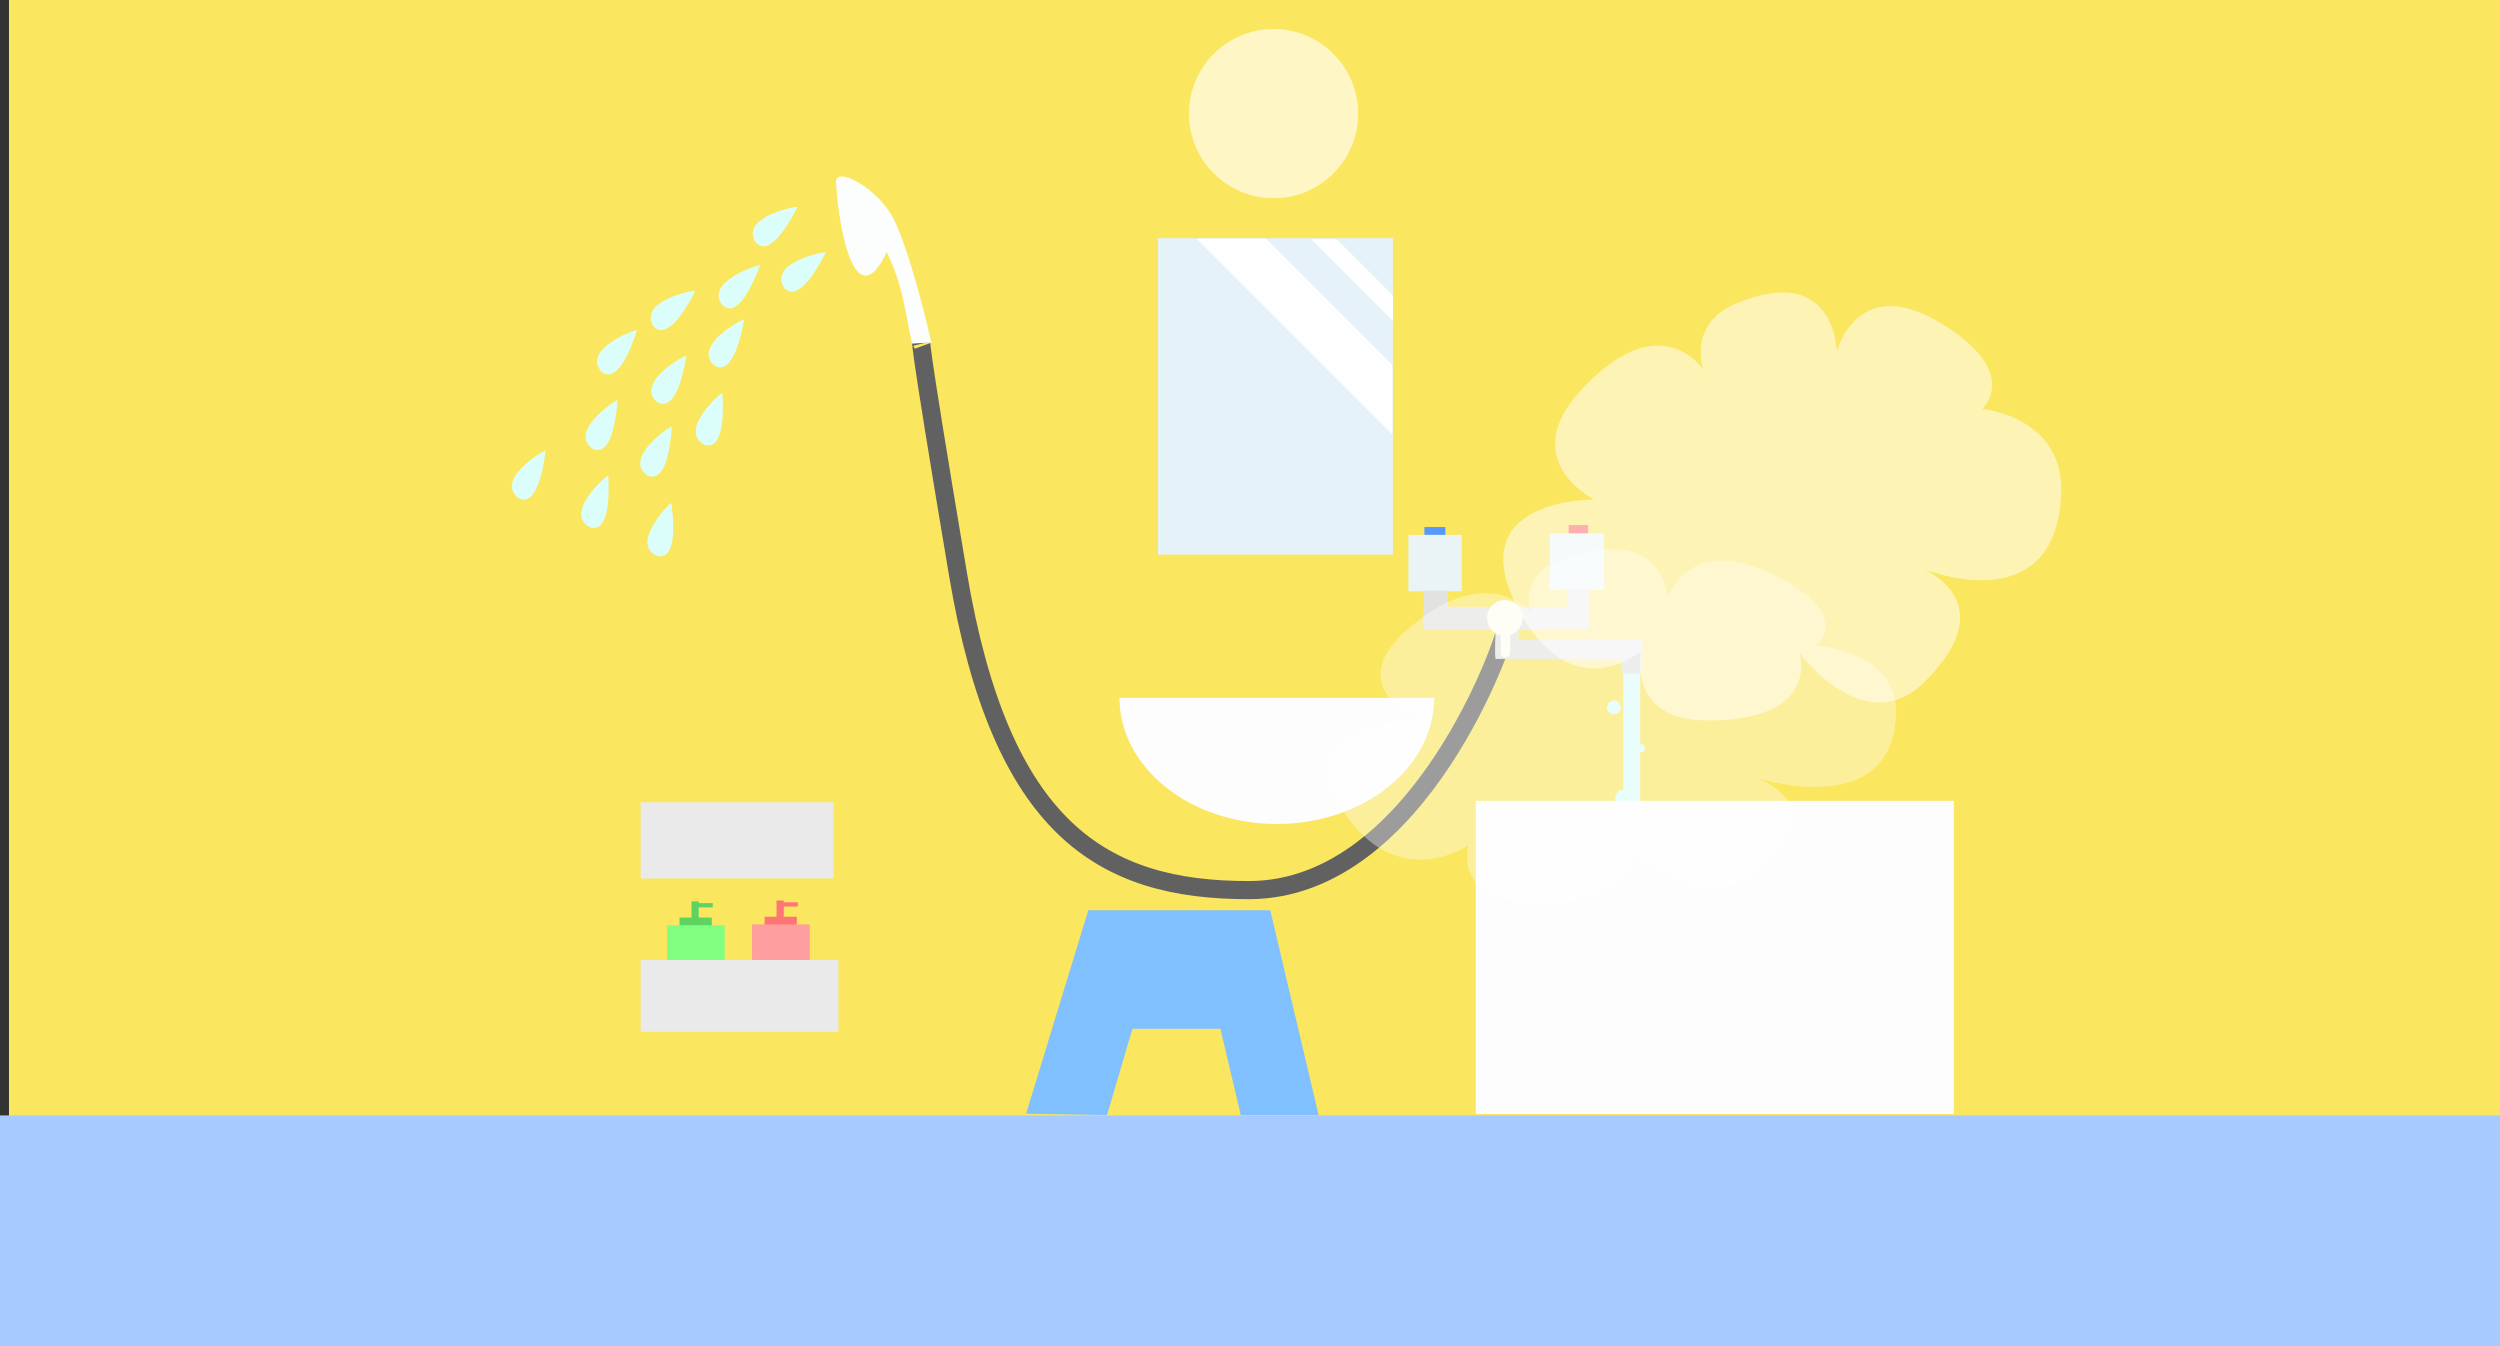 <?xml version="1.0" encoding="UTF-8" standalone="no"?>
<!-- Created with Inkscape (http://www.inkscape.org/) -->

<svg
   xmlns:dc="http://purl.org/dc/elements/1.1/"
   xmlns:cc="http://creativecommons.org/ns#"
   xmlns:rdf="http://www.w3.org/1999/02/22-rdf-syntax-ns#"
   xmlns:svg="http://www.w3.org/2000/svg"
   xmlns="http://www.w3.org/2000/svg"
   xmlns:sodipodi="http://sodipodi.sourceforge.net/DTD/sodipodi-0.dtd"
   xmlns:inkscape="http://www.inkscape.org/namespaces/inkscape"
   width="1300"
   height="700"
   id="svg4533"
   version="1.1"
   inkscape:version="0.48.5 r10040"
   sodipodi:docname="bathroom.svg.2015_03_02_07_24_11.0.svg"
   inkscape:export-filename="C:\Users\nakayama.akito\workspace_jv11\2014HEW\images\bathroom_bg.png"
   inkscape:export-xdpi="90"
   inkscape:export-ydpi="90">
  <rect width="100%" height="100%" fill="#333333" stroke="none"/>
  <defs
     id="defs4535" />
  <sodipodi:namedview
     id="base"
     pagecolor="#ffffff"
     bordercolor="#666666"
     borderopacity="1.0"
     inkscape:pageopacity="0.0"
     inkscape:pageshadow="2"
     inkscape:zoom="0.9899495"
     inkscape:cx="655.06808"
     inkscape:cy="408.70265"
     inkscape:document-units="px"
     inkscape:current-layer="layer1"
     showgrid="false"
     inkscape:window-width="1303"
     inkscape:window-height="745"
     inkscape:window-x="55"
     inkscape:window-y="-8"
     inkscape:window-maximized="1" />
  <g
     inkscape:label="レイヤー 1"
     inkscape:groupmode="layer"
     id="layer1"
     transform="translate(0,-352.362)">
    <rect
       style="fill:#fae65f;fill-opacity:1;stroke:none"
       id="rect4563"
       width="1322.485"
       height="699.225"
       x="-1327.157"
       y="351.892"
       transform="scale(-1,1)"
       inkscape:export-filename="C:\Users\nakayama.akito\workspace_jv11\2014HEW\images\bathroom_anime02.png"
       inkscape:export-xdpi="90"
       inkscape:export-ydpi="90" />
    <rect
       style="fill:#a8cbff;fill-opacity:1;stroke:none"
       id="rect4541"
       width="982.857"
       height="97.143"
       x="-82.612"
       y="962.058" />
    <rect
       style="fill:#dcfefb;fill-opacity:1;stroke:none"
       id="rect3452"
       width="8.77"
       height="75"
       x="844.112"
       y="700.576"
       inkscape:export-filename="C:\Users\nakayama.akito\workspace_jv11\2014HEW\images\bathroom_anime11.png"
       inkscape:export-xdpi="90"
       inkscape:export-ydpi="90" />
    <path
       sodipodi:type="arc"
       style="fill:#dcfefb;fill-opacity:1;stroke:none"
       id="path4238"
       sodipodi:cx="844.10712"
       sodipodi:cy="414.82144"
       sodipodi:rx="4.1071429"
       sodipodi:ry="4.1071429"
       d="m 848.214,414.821 a 4.107,4.107 0 1 1 -8.214,0 4.107,4.107 0 1 1 8.214,0 z"
       transform="translate(0,352.362)"
       inkscape:export-filename="C:\Users\nakayama.akito\workspace_jv11\2014HEW\images\bathroom_anime12.png"
       inkscape:export-xdpi="90"
       inkscape:export-ydpi="90" />
    <path
       style="fill:#fefdfe;fill-opacity:1;stroke:none"
       d="m 767.414,768.794 248.571,0 0,162.857 -248.571,0 z"
       id="rect4547"
       inkscape:connector-curvature="0" />
    <rect
       style="fill:#eaeaea;fill-opacity:1;stroke:none"
       id="rect4553"
       width="100.348"
       height="39.604"
       x="333.128"
       y="769.559"
       inkscape:export-filename="C:\Users\nakayama.akito\workspace_jv11\2014HEW\images\bathroom_03.png"
       inkscape:export-xdpi="90"
       inkscape:export-ydpi="90" />
    <g
       id="g3813"
       style="fill:#5fd35f"
       inkscape:export-filename="C:\Users\nakayama.akito\workspace_jv11\2014HEW\images\bathroom_03.png"
       inkscape:export-xdpi="90"
       inkscape:export-ydpi="90">
      <rect
         y="829.505"
         x="353.35"
         height="6.964"
         width="16.786"
         id="rect3805"
         style="fill:#5fd35f;fill-opacity:1;stroke:none" />
      <rect
         y="821.056"
         x="359.578"
         height="10.235"
         width="3.75"
         id="rect3809"
         style="fill:#5fd35f;fill-opacity:1;stroke:none" />
      <rect
         y="821.986"
         x="361.742"
         height="2.217"
         width="8.902"
         id="rect3811"
         style="fill:#5fd35f;fill-opacity:1;stroke:none" />
    </g>
    <rect
       style="fill:#80ff80;fill-opacity:1;stroke:none"
       id="rect3801"
       width="30"
       height="50"
       x="346.857"
       y="833.505"
       inkscape:export-filename="C:\Users\nakayama.akito\workspace_jv11\2014HEW\images\bathroom_03.png"
       inkscape:export-xdpi="90"
       inkscape:export-ydpi="90" />
    <g
       transform="translate(44.224,-0.434)"
       id="g3813-7"
       style="fill:#ff7575;fill-opacity:1"
       inkscape:export-filename="C:\Users\nakayama.akito\workspace_jv11\2014HEW\images\bathroom_03.png"
       inkscape:export-xdpi="90"
       inkscape:export-ydpi="90">
      <rect
         y="829.505"
         x="353.35"
         height="6.964"
         width="16.786"
         id="rect3805-4"
         style="fill:#ff7575;fill-opacity:1;stroke:none" />
      <rect
         y="821.056"
         x="359.578"
         height="10.235"
         width="3.75"
         id="rect3809-0"
         style="fill:#ff7575;fill-opacity:1;stroke:none" />
      <rect
         y="821.986"
         x="361.742"
         height="2.217"
         width="8.902"
         id="rect3811-9"
         style="fill:#ff7575;fill-opacity:1;stroke:none" />
    </g>
    <rect
       style="fill:#ff9e9e;fill-opacity:1;stroke:none"
       id="rect3801-4"
       width="30"
       height="50"
       x="391.081"
       y="833.071"
       inkscape:export-filename="C:\Users\nakayama.akito\workspace_jv11\2014HEW\images\bathroom_03.png"
       inkscape:export-xdpi="90"
       inkscape:export-ydpi="90" />
    <rect
       style="fill:#eaeaea;fill-opacity:1;stroke:none"
       id="rect4555"
       width="102.857"
       height="37.341"
       x="333.128"
       y="851.555"
       inkscape:export-filename="C:\Users\nakayama.akito\workspace_jv11\2014HEW\images\bathroom_03.png"
       inkscape:export-xdpi="90"
       inkscape:export-ydpi="90" />
    <path
       style="fill:#81c0ff;fill-opacity:1;stroke:none"
       d="m 533.559,931.512 32.368,-105.82 94.615,0 25.145,106.534 -40.494,0 -10.564,-44.895 -45.776,0 -13.205,44.895 z"
       id="path4559"
       inkscape:connector-curvature="0" />
    <path
       sodipodi:type="arc"
       style="fill:#fef6c5;fill-opacity:1;stroke:none"
       id="path4561"
       sodipodi:cx="463.66"
       sodipodi:cy="157.54808"
       sodipodi:rx="51.51778"
       sodipodi:ry="51.51778"
       d="m 515.178,157.548 c 0,28.452 -23.065,51.518 -51.518,51.518 -28.452,0 -51.518,-23.065 -51.518,-51.518 0,-28.452 23.065,-51.518 51.518,-51.518 28.452,0 51.518,23.065 51.518,51.518 z"
       transform="matrix(0.854,0,0,0.854,266.297,276.906)"
       inkscape:export-filename="C:\Users\nakayama.akito\workspace_jv11\2014HEW\images\bathroom_04.png"
       inkscape:export-xdpi="90"
       inkscape:export-ydpi="90" />
    <rect
       style="fill:#e6f2f9;fill-opacity:1;stroke:none"
       id="rect3012-9"
       width="122.134"
       height="164.541"
       x="602.173"
       y="476.216"
       inkscape:export-filename="C:\Users\nakayama.akito\workspace_jv11\2014HEW\images\bathroom_07.png"
       inkscape:export-xdpi="90"
       inkscape:export-ydpi="90" />
    <path
       style="fill:#ffffff;fill-opacity:1;stroke:none"
       d="m 622.281,476.503 101.726,101.726 0,-36.051 -65.674,-65.674 -36.051,0 z"
       id="rect3012-0"
       inkscape:connector-curvature="0" />
    <path
       style="fill:#ffffff;fill-opacity:1;stroke:none"
       d="m 681.921,476.765 42.401,42.427 0,-13.145 -29.256,-29.282 -13.145,0 z"
       id="rect3012"
       inkscape:connector-curvature="0" />
    <rect
       y="932.384"
       x="-82.612"
       height="126.816"
       width="1425.304"
       id="rect4958"
       style="fill:#a8cbff;fill-opacity:1;stroke:none" />
    <path
       sodipodi:type="arc"
       style="fill:#fefdfe;fill-opacity:1;stroke:none"
       id="path4996"
       sodipodi:cx="673.77173"
       sodipodi:cy="440.39081"
       sodipodi:rx="81.822357"
       sodipodi:ry="81.822357"
       d="m 755.594,440.391 c 0,45.189 -36.633,81.822 -81.822,81.822 -45.189,0 -81.822,-36.633 -81.822,-81.822 0,0 0,0 0,-10e-6"
       transform="matrix(1,0,0,0.802,-9.816,362.011)"
       sodipodi:start="0"
       sodipodi:end="3.1415927"
       sodipodi:open="true"
       inkscape:export-filename="C:\Users\nakayama.akito\workspace_jv11\2014HEW\images\bathroom_08.png"
       inkscape:export-xdpi="90"
       inkscape:export-ydpi="90" />
    <rect
       style="fill:#ff5555;fill-opacity:1;stroke:none"
       id="rect3013"
       width="10.102"
       height="13.298"
       x="815.698"
       y="625.407"
       inkscape:export-filename="C:\Users\nakayama.akito\workspace_jv11\2014HEW\images\bathroom_05.png"
       inkscape:export-xdpi="90"
       inkscape:export-ydpi="90" />
    <rect
       style="fill:#eaf4f5;fill-opacity:1;stroke:none"
       id="rect5022"
       width="28.278"
       height="29.389"
       x="805.897"
       y="629.698"
       inkscape:export-filename="C:\Users\nakayama.akito\workspace_jv11\2014HEW\images\bathroom_05.png"
       inkscape:export-xdpi="90"
       inkscape:export-ydpi="90" />
    <rect
       style="fill:#5599ff;fill-opacity:1;stroke:none"
       id="rect3013-1"
       width="10.902"
       height="12.035"
       x="740.694"
       y="626.417"
       inkscape:export-filename="C:\Users\nakayama.akito\workspace_jv11\2014HEW\images\bathroom_05.png"
       inkscape:export-xdpi="90"
       inkscape:export-ydpi="90" />
    <rect
       style="fill:#eaf4f5;fill-opacity:1;stroke:none"
       id="rect5022-0"
       width="27.773"
       height="29.389"
       x="732.365"
       y="630.485"
       inkscape:export-filename="C:\Users\nakayama.akito\workspace_jv11\2014HEW\images\bathroom_05.png"
       inkscape:export-xdpi="90"
       inkscape:export-ydpi="90" />
    <path
       style="fill:none;stroke:#616161;stroke-width:9.431;stroke-linecap:butt;stroke-linejoin:miter;stroke-miterlimit:4;stroke-opacity:1;stroke-dasharray:none"
       d="M 782.855,679.505 C 784.024,680.924 739.036,815.042 649.522,815.219 573.124,815.371 520.437,783.435 498.15,650.934 475.04,513.544 479.349,531.056 479.349,531.056"
       id="path5058"
       inkscape:connector-curvature="0"
       sodipodi:nodetypes="cssc"
       inkscape:export-filename="C:\Users\nakayama.akito\workspace_jv11\2014HEW\images\bathroom_09.png"
       inkscape:export-xdpi="90"
       inkscape:export-ydpi="90" />
    <g
       id="g5050"
       style="fill:#e2e3e1;fill-opacity:1"
       transform="translate(14,-20)"
       inkscape:export-filename="C:\Users\nakayama.akito\workspace_jv11\2014HEW\images\bathroom_05.png"
       inkscape:export-xdpi="90"
       inkscape:export-ydpi="90">
      <g
         id="g4055">
        <rect
           style="fill:#e2e3e1;fill-opacity:1;stroke:none"
           id="rect4998"
           width="86.187"
           height="11.904"
           x="726.266"
           y="687.935" />
        <rect
           style="fill:#e2e3e1;fill-opacity:1;stroke:none"
           id="rect5002"
           width="11.759"
           height="17.174"
           x="800.787"
           y="678.956" />
        <rect
           style="fill:#e2e3e1;fill-opacity:1;stroke:none"
           id="rect5002-6"
           width="12.658"
           height="17.174"
           x="726.323"
           y="679.547" />
        <rect
           style="fill:#e2e3e1;fill-opacity:1;stroke:none"
           id="rect5042"
           width="12.015"
           height="15.22"
           x="763.607"
           y="698.561" />
        <rect
           style="fill:#e2e3e1;fill-opacity:1;stroke:none"
           id="rect5046"
           width="76.508"
           height="9.932"
           x="763.6"
           y="705.068" />
        <rect
           style="fill:#e2e3e1;fill-opacity:1;stroke:none"
           id="rect5048"
           width="10.729"
           height="13.637"
           x="829.091"
           y="708.951" />
      </g>
    </g>
    <path
       style="fill:#fcfdfd;fill-opacity:1;stroke:none"
       d="m 474.252,531.02 10.057,-0.566 c 0,0 -10.396,-46.333 -19.804,-64.576 -8.213,-15.926 -30.31,-27.549 -29.782,-18.689 1.605,26.987 10.509,69.755 26.368,36.245 8.276,16.998 9.352,29.595 13.161,47.587 z"
       id="path5060"
       inkscape:connector-curvature="0"
       sodipodi:nodetypes="ccsscc"
       inkscape:export-filename="C:\Users\nakayama.akito\workspace_jv11\2014HEW\images\bathroom_09.png"
       inkscape:export-xdpi="90"
       inkscape:export-ydpi="90" />
    <g
       id="g4051"
       inkscape:export-filename="C:\Users\nakayama.akito\workspace_jv11\2014HEW\images\bathroom_06.png"
       inkscape:export-xdpi="90"
       inkscape:export-ydpi="90">
      <path
         transform="matrix(0.604,0,0,0.604,302.784,504.772)"
         d="m 809.643,279.643 c 0,8.482 -6.876,15.357 -15.357,15.357 -8.482,0 -15.357,-6.876 -15.357,-15.357 0,-8.482 6.876,-15.357 15.357,-15.357 8.482,0 15.357,6.876 15.357,15.357 z"
         sodipodi:ry="15.357142"
         sodipodi:rx="15.357142"
         sodipodi:cy="279.64285"
         sodipodi:cx="794.28571"
         id="path4047"
         style="fill:#fffef0;fill-opacity:1;stroke:none"
         sodipodi:type="arc" />
      <path
         inkscape:connector-curvature="0"
         id="path4049"
         d="m 782.857,672.793 0,18.988"
         style="fill:none;stroke:#fffef0;stroke-width:4.924;stroke-linecap:round;stroke-linejoin:miter;stroke-miterlimit:4;stroke-opacity:1;stroke-dasharray:none" />
    </g>
    <path
       style="fill:#dcfefb;fill-opacity:1;stroke:none"
       d="m 395.214,490.276 c -2.28,0.049 -29.085,8.98 -19.442,20.926 9.199,7.984 18.382,-18.152 19.442,-20.926 z"
       id="path6246"
       inkscape:connector-curvature="0"
       sodipodi:nodetypes="ccc"
       inkscape:export-filename="C:\Users\nakayama.akito\workspace_jv11\2014HEW\images\bathroom_anime02.png"
       inkscape:export-xdpi="90"
       inkscape:export-ydpi="90" />
    <path
       style="fill:#dcfefb;fill-opacity:1;stroke:none"
       d="m 414.726,459.945 c -2.271,-0.217 -29.933,5.528 -21.749,18.517 8.206,9.002 20.373,-15.886 21.749,-18.517 z"
       id="path6246-6"
       inkscape:connector-curvature="0"
       sodipodi:nodetypes="ccc"
       inkscape:export-filename="C:\Users\nakayama.akito\workspace_jv11\2014HEW\images\bathroom_anime02.png"
       inkscape:export-xdpi="90"
       inkscape:export-ydpi="90" />
    <path
       style="fill:#dcfefb;fill-opacity:1;stroke:none"
       d="m 386.974,518.441 c -1.476,0.298 -12.795,6.293 -16.975,13.228 -2.15,3.567 -2.411,7.383 1.529,10.8 10.463,6.236 14.892,-21.11 15.446,-24.027 z"
       id="path6246-1"
       inkscape:connector-curvature="0"
       sodipodi:nodetypes="cscc"
       inkscape:export-filename="C:\Users\nakayama.akito\workspace_jv11\2014HEW\images\bathroom_anime02.png"
       inkscape:export-xdpi="90"
       inkscape:export-ydpi="90" />
    <path
       style="fill:#dcfefb;fill-opacity:1;stroke:none"
       d="m 375.632,556.631 c -2.064,0.972 -22.928,20.022 -9.264,27.02 11.65,3.558 9.422,-24.055 9.264,-27.02 z"
       id="path6246-8"
       inkscape:connector-curvature="0"
       sodipodi:nodetypes="ccc"
       inkscape:export-filename="C:\Users\nakayama.akito\workspace_jv11\2014HEW\images\bathroom_anime02.png"
       inkscape:export-xdpi="90"
       inkscape:export-ydpi="90"
       inkscape:transform-center-y="8.5714285" />
    <path
       style="fill:#dcfefb;fill-opacity:1;stroke:none"
       d="m 361.629,503.559 c -2.271,-0.217 -29.933,5.528 -21.749,18.517 8.206,9.002 20.373,-15.886 21.749,-18.517 z"
       id="path6246-18"
       inkscape:connector-curvature="0"
       sodipodi:nodetypes="ccc"
       inkscape:export-filename="C:\Users\nakayama.akito\workspace_jv11\2014HEW\images\bathroom_anime02.png"
       inkscape:export-xdpi="90"
       inkscape:export-ydpi="90" />
    <path
       style="fill:#dcfefb;fill-opacity:1;stroke:none"
       d="m 331.261,523.965 c -2.276,0.151 -28.655,10.269 -18.489,21.773 9.547,7.566 17.553,-18.955 18.489,-21.773 z"
       id="path6246-5"
       inkscape:connector-curvature="0"
       sodipodi:nodetypes="ccc"
       inkscape:transform-center-x="10.405131"
       inkscape:transform-center-y="7.1428571"
       inkscape:export-filename="C:\Users\nakayama.akito\workspace_jv11\2014HEW\images\bathroom_anime02.png"
       inkscape:export-xdpi="90"
       inkscape:export-ydpi="90" />
    <path
       style="fill:#dcfefb;fill-opacity:1;stroke:none"
       d="m 429.486,483.559 c -2.271,-0.217 -29.933,5.528 -21.749,18.517 8.206,9.002 20.373,-15.886 21.749,-18.517 z"
       id="path6246-65"
       inkscape:connector-curvature="0"
       sodipodi:nodetypes="ccc"
       inkscape:export-filename="C:\Users\nakayama.akito\workspace_jv11\2014HEW\images\bathroom_anime02.png"
       inkscape:export-xdpi="90"
       inkscape:export-ydpi="90" />
    <path
       style="fill:#dcfefb;fill-opacity:1;stroke:none"
       d="m 349.336,574.033 c -2.172,0.697 -25.318,16.898 -12.671,25.6 11.094,5.031 12.445,-22.639 12.671,-25.6 z"
       id="path6246-5-9"
       inkscape:connector-curvature="0"
       sodipodi:nodetypes="ccc"
       inkscape:transform-center-x="9.2841602"
       inkscape:transform-center-y="8.8163"
       inkscape:export-filename="C:\Users\nakayama.akito\workspace_jv11\2014HEW\images\bathroom_anime02.png"
       inkscape:export-xdpi="90"
       inkscape:export-ydpi="90" />
    <path
       style="fill:#dcfefb;fill-opacity:1;stroke:none"
       d="m 321.189,560.325 c -2.181,0.668 -25.54,16.561 -13.009,25.43 11.026,5.177 12.744,-22.472 13.009,-25.43 z"
       id="path6246-5-2"
       inkscape:connector-curvature="0"
       sodipodi:nodetypes="ccc"
       inkscape:transform-center-x="9.3544686"
       inkscape:transform-center-y="8.7345739"
       inkscape:export-filename="C:\Users\nakayama.akito\workspace_jv11\2014HEW\images\bathroom_anime02.png"
       inkscape:export-xdpi="90"
       inkscape:export-ydpi="90" />
    <path
       style="fill:#dcfefb;fill-opacity:1;stroke:none"
       d="m 283.739,586.582 c -2.209,0.568 -26.272,15.374 -14.16,24.807 10.777,5.677 13.76,-21.865 14.16,-24.807 z"
       id="path6246-5-6"
       inkscape:connector-curvature="0"
       sodipodi:nodetypes="ccc"
       inkscape:transform-center-y="13.239788"
       inkscape:export-filename="C:\Users\nakayama.akito\workspace_jv11\2014HEW\images\bathroom_anime02.png"
       inkscape:export-xdpi="90"
       inkscape:export-ydpi="90"
       inkscape:transform-center-x="7.9656891" />
    <path
       style="fill:#dcfefb;fill-opacity:1;stroke:none"
       d="m 356.893,537.277 c -2.228,0.487 -26.816,14.404 -15.056,24.274 10.563,6.067 14.549,-21.348 15.056,-24.274 z"
       id="path6246-5-5"
       inkscape:connector-curvature="0"
       sodipodi:nodetypes="ccc"
       inkscape:transform-center-x="9.7681048"
       inkscape:transform-center-y="8.2026055"
       inkscape:export-filename="C:\Users\nakayama.akito\workspace_jv11\2014HEW\images\bathroom_anime02.png"
       inkscape:export-xdpi="90"
       inkscape:export-ydpi="90" />
    <path
       style="fill:#dcfefb;fill-opacity:1;stroke:none"
       d="m 349.097,613.855 c -1.99,1.114 -21.461,21.587 -7.338,27.605 11.871,2.729 7.704,-24.659 7.338,-27.605 z"
       id="path6246-5-6-2"
       inkscape:connector-curvature="0"
       sodipodi:nodetypes="ccc"
       inkscape:transform-center-x="7.6170028"
       inkscape:transform-center-y="9.9072213"
       inkscape:export-filename="C:\Users\nakayama.akito\workspace_jv11\2014HEW\images\bathroom_anime02.png"
       inkscape:export-xdpi="90"
       inkscape:export-ydpi="90" />
    <path
       style="fill:#dcfefb;fill-opacity:1;stroke:none"
       d="m 316.287,599.604 c -2.072,0.953 -23.104,19.819 -9.501,26.937 11.618,3.661 9.633,-23.971 9.501,-26.937 z"
       id="path6246-5-5-4"
       inkscape:connector-curvature="0"
       sodipodi:nodetypes="ccc"
       inkscape:transform-center-x="8.4990126"
       inkscape:transform-center-y="9.5065529"
       inkscape:export-filename="C:\Users\nakayama.akito\workspace_jv11\2014HEW\images\bathroom_anime02.png"
       inkscape:export-xdpi="90"
       inkscape:export-ydpi="90" />
    <path
       sodipodi:type="arc"
       style="fill:#dcfefb;fill-opacity:1;stroke:none"
       id="path4232"
       sodipodi:cx="852.5"
       sodipodi:cy="372.97366"
       sodipodi:rx="2.5"
       sodipodi:ry="4.045085"
       d="m 855,372.974 a 2.5,4.045 0 1 1 -5,0 2.5,4.045 0 1 1 5,0 z"
       transform="matrix(0.758,0,0,0.505,207.267,553.134)"
       inkscape:export-filename="C:\Users\nakayama.akito\workspace_jv11\2014HEW\images\bathroom_anime12.png"
       inkscape:export-xdpi="90"
       inkscape:export-ydpi="90" />
    <path
       sodipodi:type="arc"
       style="fill:#dcfefb;fill-opacity:1;stroke:none"
       id="path4246"
       sodipodi:cx="839.28571"
       sodipodi:cy="367.85715"
       sodipodi:rx="3.5714285"
       sodipodi:ry="3.5714285"
       d="m 842.857,367.857 a 3.571,3.571 0 1 1 -7.143,0 3.571,3.571 0 1 1 7.143,0 z"
       transform="translate(0,352.362)"
       inkscape:export-filename="C:\Users\nakayama.akito\workspace_jv11\2014HEW\images\bathroom_anime12.png"
       inkscape:export-xdpi="90"
       inkscape:export-ydpi="90" />
    <path
       style="fill:#ffffff;fill-opacity:0.531;stroke:none"
       d="m 955.138,535.046 c 0,0 -0.736,-46.768 -52.755,-24.71 -24.957,10.582 -16.75,34.129 -16.75,34.129 0,0 -22.336,-34.251 -63.848,11.132 -33.227,36.325 7.058,56.514 7.058,56.514 0,0 -69.126,-0.856 -40.012,55.658 28.133,54.61 64.592,23.119 64.592,23.119 0,0 -8.112,36.121 34.528,36.121 59.658,2e-5 47.69,-35.265 47.69,-35.265 -0.094,0.4 34.106,45.918 64.955,15.413 42.424,-41.951 -0.848,-59.083 -0.848,-59.083 0,0 68.942,28.485 72.047,-38.532 1.885,-40.679 -40.981,-44.526 -40.981,-44.526 0,0 20.754,-18.789 -21.413,-44.526 -43.668,-26.654 -54.265,14.557 -54.265,14.557 z"
       id="path4250"
       inkscape:connector-curvature="0"
       sodipodi:nodetypes="cscscscscscscsc"
       inkscape:export-filename="C:\Users\nakayama.akito\workspace_jv11\2014HEW\images\bathroom_anime21.png"
       inkscape:export-xdpi="90"
       inkscape:export-ydpi="90" />
    <path
       style="fill:#ffffff;fill-opacity:0.374;stroke:none"
       d="m 867.113,663.267 c 0,0 -0.75,-38.617 -53.757,-20.404 -25.431,8.738 -17.068,28.181 -17.068,28.181 0,0 -22.761,-28.282 -65.061,9.192 -33.858,29.994 7.192,46.665 7.192,46.665 0,0 -70.439,-0.707 -40.771,45.958 28.668,45.092 65.819,19.09 65.819,19.09 0,0 -8.266,29.826 35.184,29.826 60.791,10e-6 48.596,-29.119 48.596,-29.119 -0.096,0.33 34.754,37.915 66.189,12.727 43.23,-34.64 -0.864,-48.786 -0.864,-48.786 0,0 70.252,23.52 73.415,-31.817 1.921,-33.59 -41.759,-36.766 -41.759,-36.766 0,0 21.149,-15.514 -21.82,-36.766 -44.498,-22.008 -55.296,12.02 -55.296,12.02 z"
       id="path4250-4"
       inkscape:connector-curvature="0"
       sodipodi:nodetypes="cscscscscscscsc"
       inkscape:export-filename="C:\Users\nakayama.akito\workspace_jv11\2014HEW\images\bathroom_anime21.png"
       inkscape:export-xdpi="90"
       inkscape:export-ydpi="90" />
  </g>
</svg>
